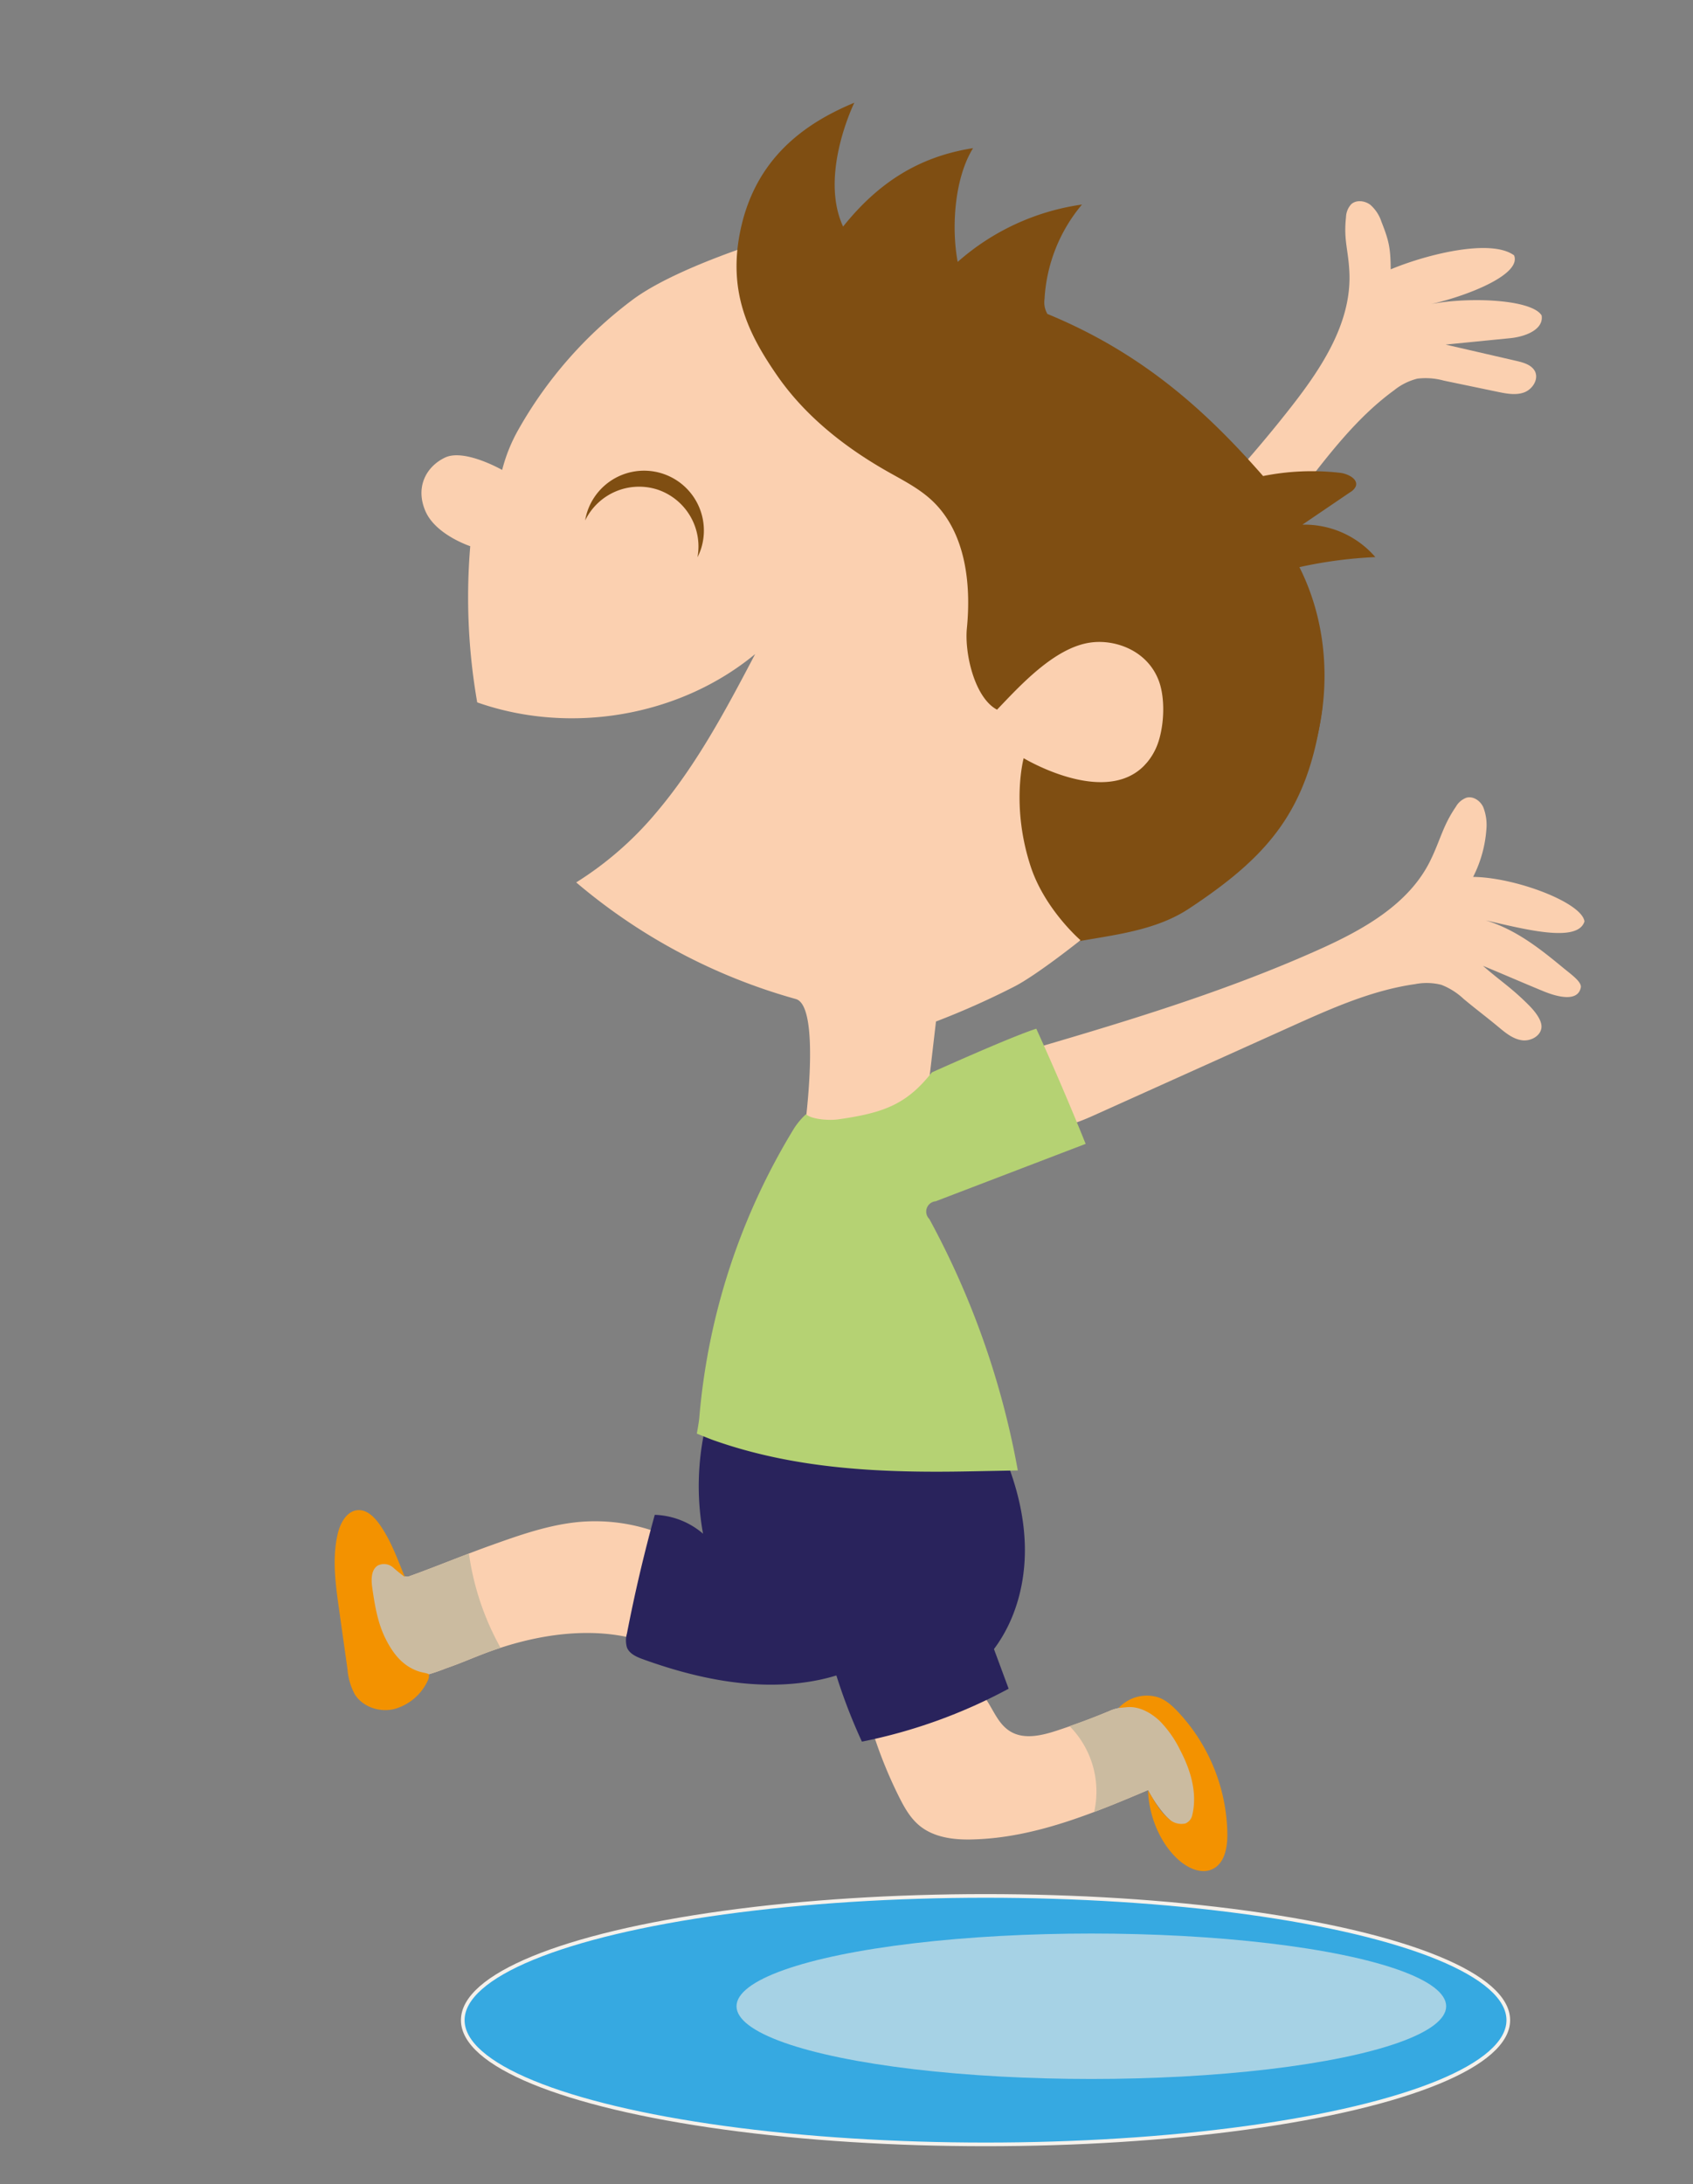 <svg xmlns="http://www.w3.org/2000/svg" viewBox="0 0 461.59 595.28"><rect x="0" y="0" width="461.59" height="595.28" fill="#808080" stroke="none"/><defs><style>.cls-2{fill:#fbd0b0}.cls-3{fill:#cbbba0}.cls-4{fill:#f39200}.cls-5{fill:#7f4e12}.cls-6{fill:#29235c}</style></defs><g style="isolation:isolate"><g id="Слой_1" data-name="Слой 1"><path class="cls-2" d="m327.76 486.09-3.39-8.75a36.69 36.69 0 0 0-4.46-9c-2-2.68-4.93-4.85-8.26-5.19a8.09 8.09 0 0 0-6.58 2.4 10.42 10.42 0 0 0-2.62.81q-7 2.94-14.27 5.32c-4.17 1.37-9 2.52-12.75.22s-4.85-6.89-7.64-10.12c-3.65-4.21-9.89-5.59-15.31-4.28s-10 5-13.55 9.28l-2.24 1a121.29 121.29 0 0 0 8.39 21.89c1.44 2.89 3.06 5.8 5.55 7.87 4 3.35 9.66 4 14.9 3.8 16.56-.49 32.27-7 47.53-13.47a35.43 35.43 0 0 0 4.4 6.53c2.23 2.62 5.75 5.08 8.86 3.62 2-.95 3-3.31 3.06-5.54a17.87 17.87 0 0 0-1.62-6.39Z"/><path class="cls-3" d="m327.76 486.09-3.39-8.75a36.69 36.69 0 0 0-4.46-9c-2-2.68-4.93-4.85-8.26-5.19a8.09 8.09 0 0 0-6.58 2.4 10.42 10.42 0 0 0-2.62.81 188.58 188.58 0 0 1-10.84 4.11 25.35 25.35 0 0 1 6.71 23.39c5-1.87 9.87-3.93 14.73-6a35.43 35.43 0 0 0 4.4 6.53c2.23 2.62 5.75 5.08 8.86 3.62 2-.95 3-3.31 3.06-5.54a17.87 17.87 0 0 0-1.61-6.38Z"/><path class="cls-4" d="M305 465.52a10.49 10.49 0 0 1 10.11-3.08c2.36.55 4.27 2.24 5.94 4A49.69 49.69 0 0 1 334.64 500c0 3.56-.72 7.7-3.87 9.35-3.32 1.73-7.38-.36-10.06-3-4.71-4.57-7.49-11.74-7.71-18.35 2.12 3.48 3.09 5.54 5.86 7.92a5 5 0 0 0 4.31 1.09 3.14 3.14 0 0 0 1.87-2.19c1.49-6-.38-12.31-3.24-17.74a29.93 29.93 0 0 0-5.59-8c-2.37-2.24-5.5-4-8.75-3.79l-2.46.23Z"/><path class="cls-2" d="M192.86 428a6 6 0 0 0-1.59-3.68l.66.23a49.42 49.42 0 0 0-33.54-9.77c-8.49.7-16.63 3.59-24.65 6.46-7 2.5-15.45 6-22.44 8.49-1.41.13-1.33-.68-2.52-1.38a6.91 6.91 0 0 1-1.85-1.93 31.5 31.5 0 0 0-4.92-5.16 5 5 0 0 0-2.51-1.33 3.67 3.67 0 0 0-3.5 2.29 9.93 9.93 0 0 0-.61 4.39 102.11 102.11 0 0 0 2.76 20.92c.87 3.75 2.22 7.86 5.62 9.65 3.08 1.63 6.83.8 10.21-.07a51.61 51.61 0 0 0 7.65-2.41c3.18-1.08 6.31-2.42 9.41-3.63 16.95-6.65 37.06-9.22 52.74 0 1.81 1.07 4 2.31 5.85 1.31 1.37-.74 1.89-2.42 2.22-3.94a62.11 62.11 0 0 0 1.01-20.44Z"/><path class="cls-3" d="M111.29 429.73c-1.41.13-1.33-.68-2.52-1.38a6.91 6.91 0 0 1-1.85-1.93 31.5 31.5 0 0 0-4.92-5.16 5 5 0 0 0-2.51-1.33 3.67 3.67 0 0 0-3.5 2.29 9.93 9.93 0 0 0-.61 4.39 102.11 102.11 0 0 0 2.76 20.92c.87 3.75 2.22 7.86 5.62 9.65 3.08 1.63 6.83.8 10.21-.07a51.61 51.61 0 0 0 7.65-2.41c3.18-1.08 6.31-2.42 9.41-3.63a97.6 97.6 0 0 1 5.45-1.94 73.61 73.61 0 0 1-8.63-25.7c-5.53 2.11-11.44 4.47-16.56 6.3Z"/><path class="cls-4" d="M110.39 429.83c-2-4.8-3.56-9.34-6.43-13.66-1.53-2.3-3.68-4.77-6.44-4.56-3 .23-4.78 3.55-5.46 6.51-1.54 6.7-.58 13.7.38 20.51l2.29 16.27a17.33 17.33 0 0 0 2 6.9c2.18 3.48 6.82 5 10.81 4a14.24 14.24 0 0 0 9.09-7.73 3 3 0 0 0 .31-1.75c-.71-.35-1.74-.42-2.8-.77-4.42-1.47-7.12-5-9.16-9.19s-2.8-8.87-3.47-13.48c-.32-2.22-.41-4.94 1.46-6.17a3.79 3.79 0 0 1 4.31.61c1.33 1.2 3.11 2.51 3.11 2.51Z"/><path class="cls-5" d="M309.29 173.64c4.19 5.77 3.36 14.3-1 19.9s-11.75 8.41-18.89 8.39c-5.79 0-12.65-1.35-16.5 3-3.35 3.77-2.22 9.59-.89 14.46l10.13 37.08a3.24 3.24 0 0 0 .95 1.81c.75.58 2.06.1 3-.12 12.91-3.13 27-3.19 38.12-10.53 21.44-14.19 32.42-26.55 36.2-53.84 1.46-10.59-12.45-3.53-18.77-12.15S324.75 167.07 314.1 168"/><path class="cls-2" d="M295.12 173.76c-11.62.13-15-1.13-15-1.13s-7.31-24.75-6.26-34.53l1.05-9.78S235.73 112 225.14 97.59s-14.57-32.64-14.57-32.64-26.48 7.88-38.43 17a114.3 114.3 0 0 0-30.72 35 44.58 44.58 0 0 0-4.51 11.14s-10.32-5.91-15.61-3.36-8.1 8.26-5.27 14.67 12.18 9.47 12.18 9.47a166.73 166.73 0 0 0 1.9 42.57c25.24 8.89 55.1 3.93 75.78-13.17-7.88 15-15.87 30.06-26.79 43a92.38 92.38 0 0 1-22 19.24A158 158 0 0 0 217 272.3c6.94 2 2.41 35.28 2.41 35.28l32.08 2.7 3.7-31.86a217.31 217.31 0 0 0 21.4-9.54c6.17-3.17 18-12.62 18-12.62S285 248 281.1 236.43c-5.56-16.69-2-29.78-2-29.78s28.43 17.19 36.73-4.21-9.09-28.81-20.71-28.68Z"/><path class="cls-6" d="M225.67 448.32A151.9 151.9 0 0 0 235 474.7a143.59 143.59 0 0 0 40-14.43l-4-10.8c6-8 8.65-18.17 8.42-28.14s-3.18-19.74-7.44-28.77a5.8 5.8 0 0 0-1.55-2.24 6 6 0 0 0-2.59-.92L249 385.87a2.64 2.64 0 0 0-3.74 1.94l-21.46 55.27"/><path class="cls-6" d="M193.78 383.48a72.72 72.72 0 0 0-2.1 34.54 21.25 21.25 0 0 0-13.16-5.14q-4.42 16-7.58 32.32a6.84 6.84 0 0 0 0 3.85c.7 1.73 2.64 2.57 4.39 3.2 15.33 5.54 32 8.91 47.94 5.63s31-14.33 35.56-30a55.6 55.6 0 0 0 1.85-13.6 120.37 120.37 0 0 0-.78-18.33c-.17-1.38-.44-2.92-1.57-3.74a5.22 5.22 0 0 0-2.66-.73l-61.95-5.42"/><path class="cls-2" d="M274.63 287.89c28.64-8.35 57.39-16.75 84.63-28.92 12.21-5.45 24.87-12.43 30.73-24.44 2.81-5.75 3.34-9.36 6.95-14.65a5.51 5.51 0 0 1 2.91-2.47c1.83-.48 3.75.85 4.54 2.56a13.24 13.24 0 0 1 .85 6.25 33.78 33.78 0 0 1-3.6 12.79c11.54.12 29.7 7 30.36 12.14-1.87 6-16.72 2-26.93-.3 8.2 2.51 14.66 7.6 21 12.84 2.11 1.75 5.24 3.9 4.93 5.46-.82 4.1-6.58 2.51-10.24 1-5.47-2.25-11-4.66-16.44-6.91 5 4.35 7.73 5.95 12.42 10.64 1.67 1.67 3.64 4.08 3.54 6.06-.13 2.41-2.95 3.93-5.34 3.59s-4.38-1.94-6.24-3.49c-3.86-3.21-5.79-4.57-9.65-7.78a18.67 18.67 0 0 0-6.08-3.84 16.28 16.28 0 0 0-7.13-.19c-11.79 1.67-22.83 6.61-33.69 11.5l-53.63 24.15c-5.61 2.53-12.17 5.06-17.68 2.33s-7.54-9.68-7.55-15.85M291.05 175.86c21.38-20.81 42.84-41.7 61.19-65.23 8.22-10.54 16.13-22.64 15.68-36-.22-6.39-1.64-9-.94-15.4a5.51 5.51 0 0 1 1.41-3.55c1.39-1.28 3.7-1 5.21.13a10.45 10.45 0 0 1 3.06 4.67c2.09 5.27 2.46 7.26 2.51 12.93 10.28-4.26 27.44-8.38 33.64-3.81 2.21 5.56-14.58 11.7-24 13.56 10.45-2.38 28.76-1.73 31.51 2.82.61 3.91-4.58 5.8-8.52 6.19l-17.66 1.75 19.4 4.47c1.93.45 4.12 1.09 5 2.89 1 2.19-.76 4.86-3 5.68s-4.78.34-7.15-.15l-14.75-3.07a18.67 18.67 0 0 0-7.17-.54 16.28 16.28 0 0 0-6.38 3.18c-9.63 7-17.06 16.54-24.36 26l-36 46.48c-3.77 4.86-8.37 10.17-14.53 10.35s-11.2-5-14.1-10.46"/><path class="cls-5" d="M179.26 133.44a16.36 16.36 0 0 1 10.91 18.45 16.78 16.78 0 0 0 .93-2.21 16.31 16.31 0 1 0-31-10.16 16.8 16.8 0 0 0-.56 2.33 16.36 16.36 0 0 1 19.72-8.41ZM232.93 28c-13.85 5.73-26.88 15.33-31 34.51-3.68 17.16 2.31 28.77 9.91 39.78s18.37 19.54 30 26.15c4.19 2.38 8.57 4.57 12.11 7.84 9.21 8.5 10.89 22.46 9.67 34.93-.68 6.89 2.11 19 8.22 22.22 6.18-6.45 15.58-16.86 25.36-18.28 6.71-1 15.71 2.06 18.8 10.56 2.32 6.37 1.18 18.35-3.88 22.85A103.93 103.93 0 0 1 344 229.8c18.11-19.9 22.39-51.2 10.28-75.22a120.31 120.31 0 0 1 20.7-2.74A25.54 25.54 0 0 0 355.1 143l13-8.83a3.73 3.73 0 0 0 1.52-1.55c.81-2-2.06-3.49-4.24-3.75a67.56 67.56 0 0 0-21 .88c-15.38-17.58-32.77-33.47-58.81-44.18a6.29 6.29 0 0 1-.78-4.09A43.75 43.75 0 0 1 295 55.75a64.85 64.85 0 0 0-33.89 15.63c-1.75-9.25-.91-22.77 4.19-31-15 2.34-26 9.61-35.43 21.37-6.58-14.17 3.06-33.75 3.06-33.75Z"/><path d="M254.06 292.3c-6.82 8.63-13 11.05-25.68 12.81-2.32.32-7.14 0-8.63-1.42a19.9 19.9 0 0 0-3.22 3.81 179.84 179.84 0 0 0-25.87 78.93c-.09 1.14-.67 4.31-.67 4.31s3 1.24 4.42 1.76c22.55 8 46.18 9 70.09 8.53l13-.25a227.76 227.76 0 0 0-24.12-68.53 2.82 2.82 0 0 1 1.73-4.83L296 311.77q-6.39-15.84-13.46-31.39c-7.25 2.33-28.48 11.92-28.48 11.92Z" style="fill:#b5d273"/><ellipse cx="268.7" cy="550.61" rx="142.53" ry="33.86" style="fill:#36a9e1;stroke:#f5f1eb;stroke-miterlimit:10;mix-blend-mode:multiply"/><ellipse cx="297.55" cy="546.82" rx="96.74" ry="19.82" style="fill:#a6d2e5"/></g></g></svg>